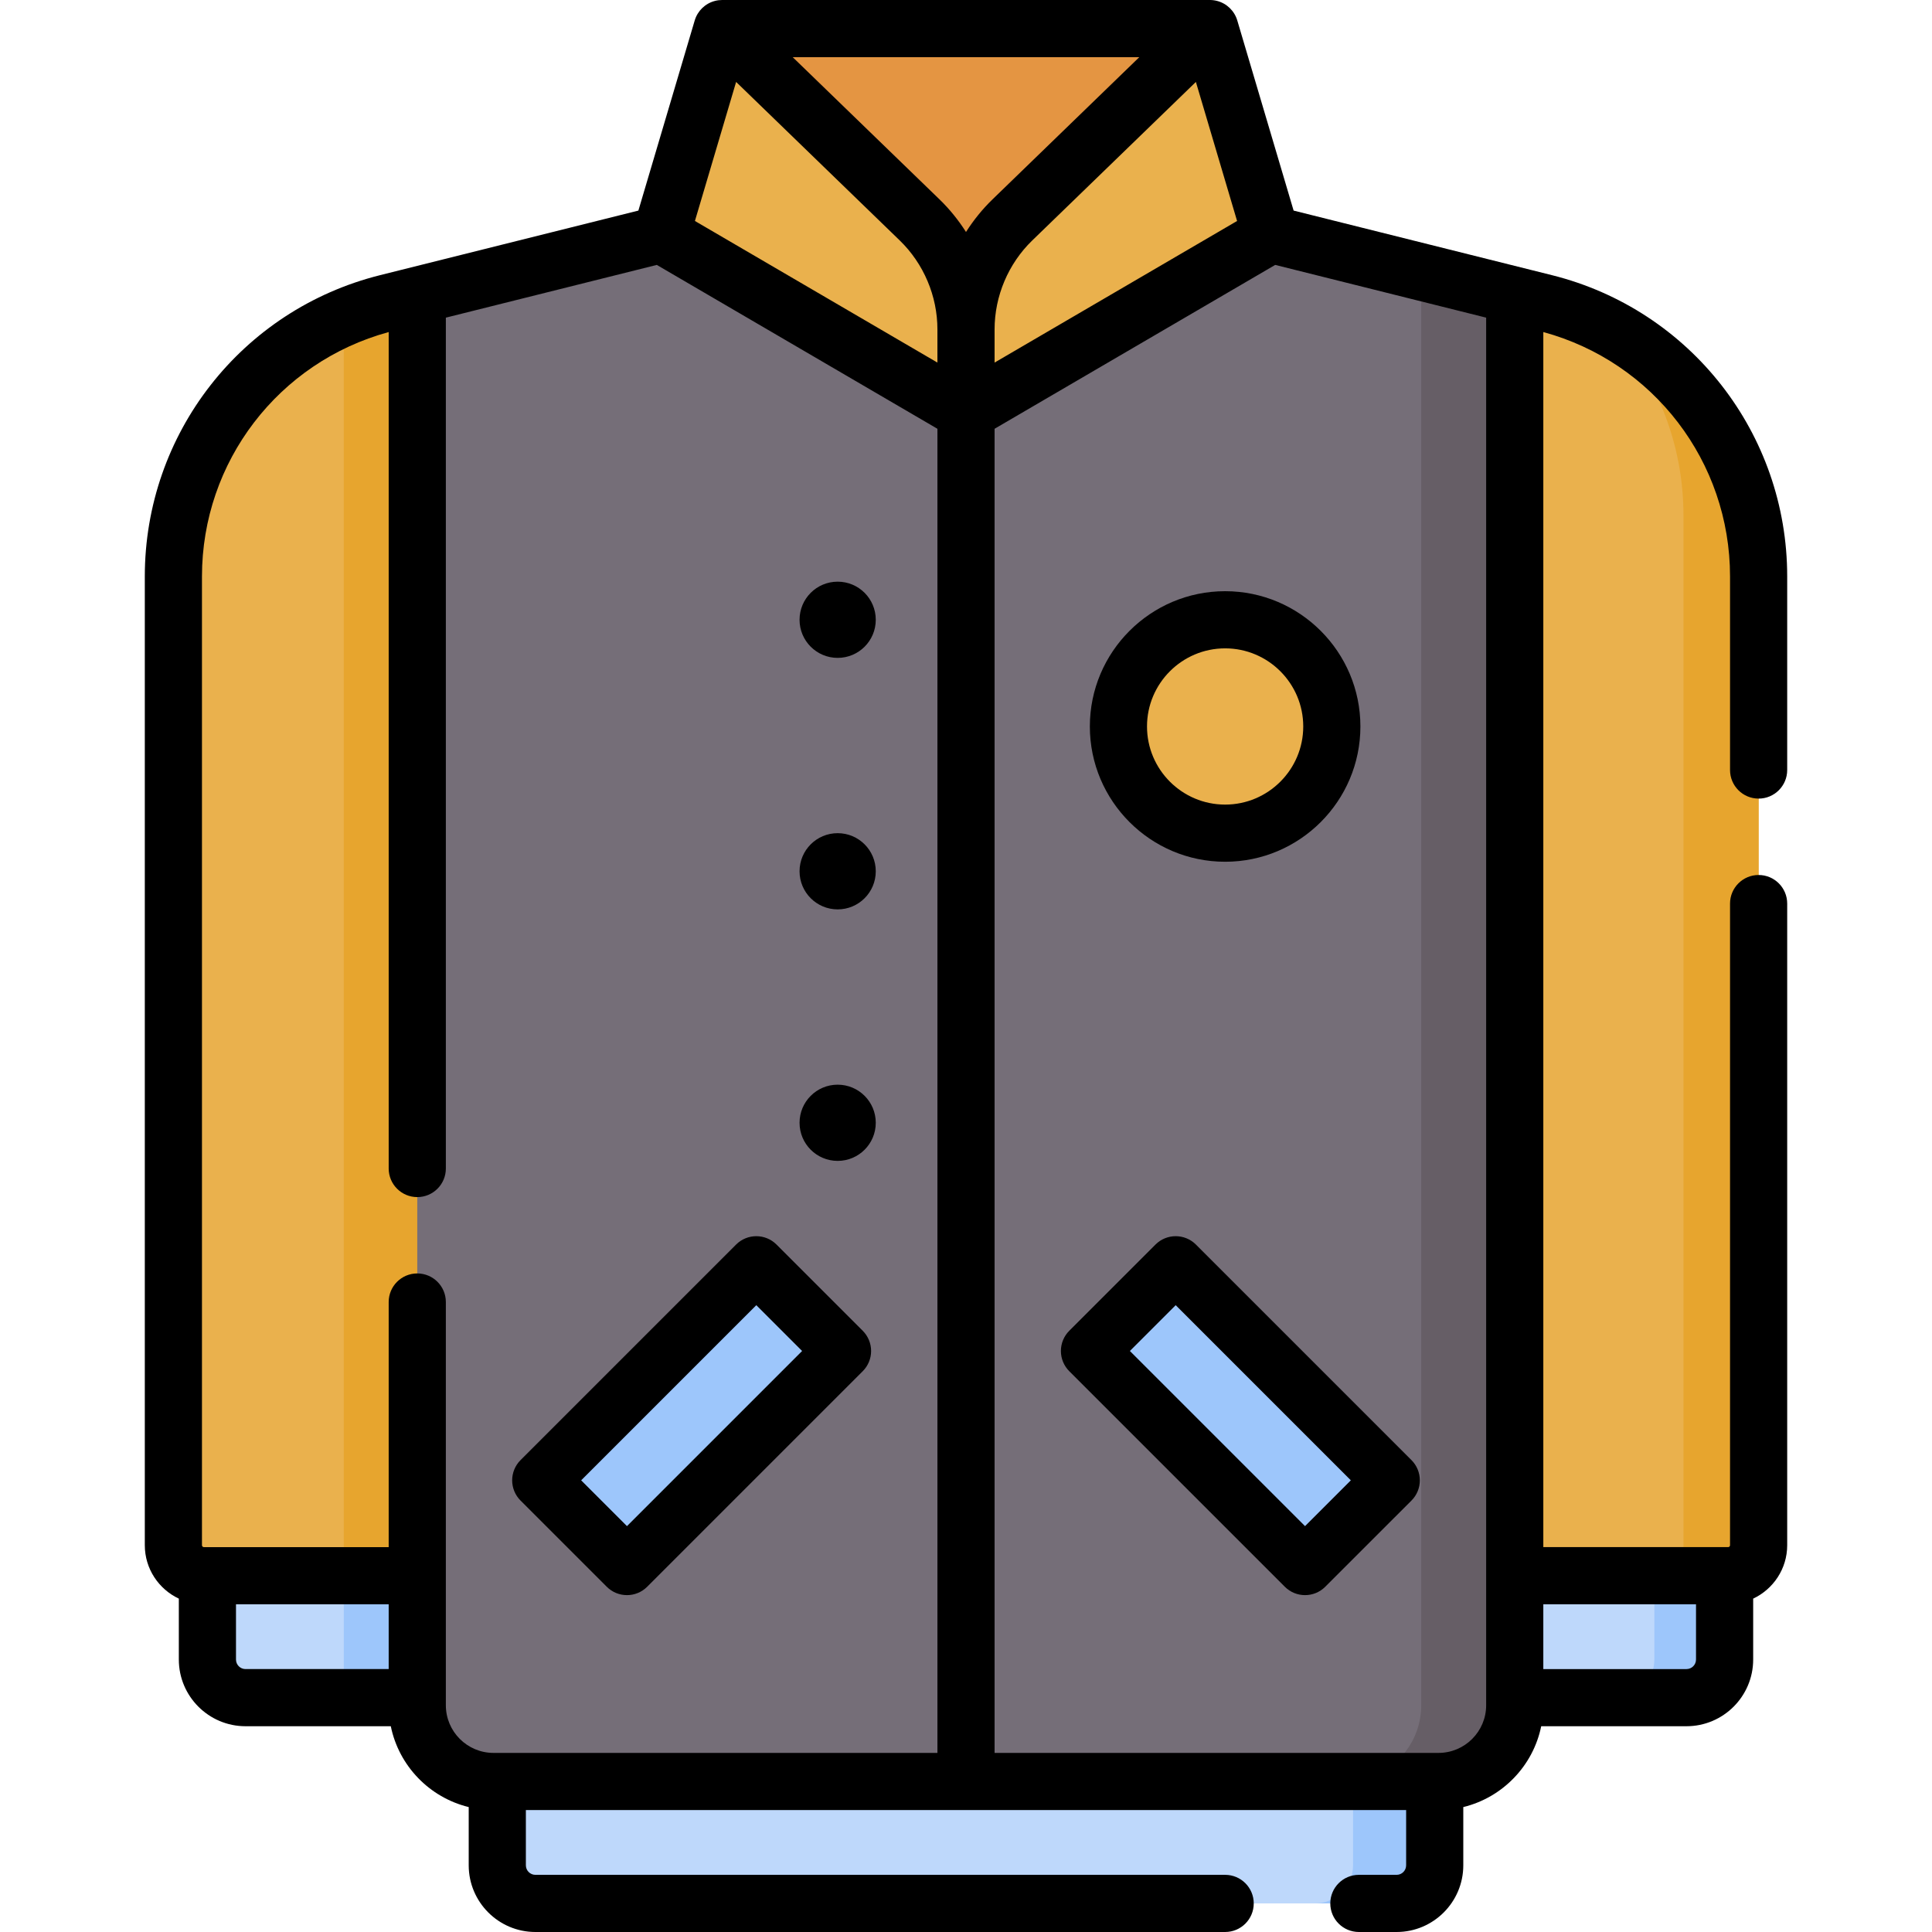 <svg id="Capa_1" enable-background="new 0 0 512 512" height="512" viewBox="0 0 512 512" width="512" xmlns="http://www.w3.org/2000/svg"><g><g><path d="m401.42 78.264 8.026 2.007c33.267 8.317 56.605 38.207 56.605 72.499v256.73c0 4.462-3.617 8.079-8.079 8.079h-56.552z" fill="#eab14d"/></g><g><path d="m427.737 87.519c11.554 13.26 18.405 30.527 18.405 49.093v272.887c0 4.462-3.617 8.079-8.079 8.079h19.909c4.462 0 8.079-3.617 8.079-8.079v-256.73c0-27.577-15.1-52.297-38.314-65.25z" fill="#e7a52e"/></g><g><path d="m110.58 78.264-8.026 2.007c-33.267 8.317-56.605 38.207-56.605 72.499v256.73c0 4.462 3.617 8.079 8.079 8.079h56.552z" fill="#eab14d"/></g><g><path d="m110.58 78.264c-6.899 1.725-13.417 4.271-19.476 7.503v331.81h19.476z" fill="#e7a52e"/></g><g><path d="m131.787 472.11v22.217c0 5.577 4.521 10.099 10.099 10.099h114.114 114.114c5.577 0 10.099-4.521 10.099-10.099v-22.217z" fill="#bed8fb"/></g><g><path d="m358.573 472.11v22.217c0 5.577-4.521 10.099-10.099 10.099h21.64c5.577 0 10.099-4.521 10.099-10.099v-22.217z" fill="#9dc6fb"/></g><g><path d="m401.42 417.578v32.316h27.807 17.709c5.577 0 10.099-4.521 10.099-10.099v-22.217z" fill="#bed8fb"/></g><g><path d="m438.424 417.578v22.217c0 5.577-4.521 10.099-10.099 10.099h.902 17.709c5.577 0 10.099-4.521 10.099-10.099v-22.217z" fill="#9dc6fb"/></g><g><path d="m110.58 417.578v32.316h-27.807-17.709c-5.577 0-10.099-4.521-10.099-10.099v-22.217z" fill="#bed8fb"/></g><g><path d="m91.104 417.578h19.476v32.316h-19.476z" fill="#9dc6fb"/></g><g><path d="m336.789 62.107h-161.578l-64.631 16.157v373.649c0 11.155 9.043 20.197 20.197 20.197h250.446c11.155 0 20.197-9.043 20.197-20.197v-373.649z" fill="#756e78"/></g><g><path d="m376.642 72.07v379.843c0 11.155-9.043 20.197-20.197 20.197h24.778c11.155 0 20.197-9.043 20.197-20.197v-373.649z" fill="#665e66"/></g><g><path d="m191.369 7.574 64.631 101.707 64.631-101.707z" fill="#e49542"/></g><g><path d="m256 109.281 80.789-47.175-16.158-54.532-52.343 50.707c-7.854 7.609-12.288 18.078-12.288 29.013z" fill="#eab14d"/></g><g><path d="m256 109.281-80.789-47.175 16.158-54.533 52.343 50.707c7.854 7.61 12.288 18.079 12.288 29.014z" fill="#eab14d"/></g><g><path d="m312.552 334.769h32.316v80.789h-32.316z" fill="#9dc6fb" transform="matrix(.707 -.707 .707 .707 -169.004 342.316)"/></g><g><path d="m167.132 334.769h32.316v80.789h-32.316z" fill="#9dc6fb" transform="matrix(-.707 -.707 .707 -.707 47.615 770.05)"/></g><g><circle cx="324.671" cy="192.523" fill="#eab14d" r="28.276"/></g><g><circle cx="221.989" cy="164.247" r="10.099"/><circle cx="221.989" cy="230.898" r="10.099"/><circle cx="221.989" cy="297.549" r="10.099"/><path d="m466.051 211.638c4.183 0 7.574-3.391 7.574-7.574v-51.295c0-37.836-25.636-70.67-62.342-79.846l-68.462-17.116-14.928-50.385c-.752-2.539-2.777-4.502-5.34-5.175-.636-.166-1.281-.247-1.922-.247h-.002c-.01 0-.019 0-.029 0h-129.213c-.003 0-.005 0-.008 0h-.011v.001c-.641 0-1.287.08-1.922.247-2.563.673-4.587 2.635-5.34 5.175l-14.929 50.385-68.461 17.116c-36.706 9.177-62.342 42.011-62.342 79.846v256.73c0 6.257 3.699 11.652 9.017 14.156v16.14c0 9.745 7.928 17.673 17.673 17.673h38.501c2.145 10.526 10.265 18.899 20.648 21.426v15.434c0 9.745 7.928 17.673 17.673 17.673h182.794c4.183 0 7.574-3.391 7.574-7.574s-3.391-7.574-7.574-7.574h-182.794c-1.392 0-2.525-1.132-2.525-2.525v-14.643h233.278v14.643c0 1.392-1.133 2.525-2.525 2.525h-9.999c-4.183 0-7.574 3.391-7.574 7.574s3.391 7.574 7.574 7.574h9.999c9.745 0 17.673-7.928 17.673-17.673v-15.434c10.383-2.527 18.503-10.901 20.648-21.426h38.501c9.745 0 17.673-7.928 17.673-17.673v-16.14c5.318-2.504 9.017-7.899 9.017-14.156v-170.043c0-4.183-3.391-7.574-7.574-7.574s-7.574 3.391-7.574 7.574v170.042c0 .278-.226.505-.505.505h-48.978v-322.007c29.205 7.958 49.483 34.381 49.483 64.772v51.295c-.001 4.184 3.39 7.574 7.573 7.574zm-138.212-153.076-64.265 37.526v-8.794c0-8.833 3.639-17.426 9.984-23.573l43.363-42.008zm-78.857-5.721-38.91-37.693h91.855l-38.91 37.693c-2.686 2.602-5.028 5.512-7.018 8.636-1.988-3.124-4.331-6.033-7.017-8.636zm-53.903-31.128 43.363 42.008c6.345 6.147 9.984 14.74 9.984 23.573v8.794l-64.265-37.526zm-132.54 418.082v-14.643h40.466v17.168h-37.941c-1.392 0-2.525-1.133-2.525-2.525zm55.615 12.118v-106.865c0-4.183-3.391-7.574-7.574-7.574s-7.574 3.391-7.574 7.574v64.956h-48.978c-.279 0-.505-.227-.505-.505v-256.73c0-30.391 20.278-56.814 49.483-64.772v221.67c0 4.183 3.391 7.574 7.574 7.574s7.574-3.391 7.574-7.574v-225.489l55.902-13.975 74.37 43.426v350.908h-117.649c-6.96-.001-12.623-5.663-12.623-12.624zm275.692 0c0 6.961-5.663 12.623-12.623 12.623h-117.649v-350.907l74.37-43.426 55.902 13.975zm55.615-26.761v14.643c0 1.393-1.133 2.525-2.525 2.525h-37.942v-17.168z"/><path d="m316.928 329.82c-2.957-2.957-7.753-2.957-10.711 0l-22.851 22.85c-1.421 1.421-2.218 3.347-2.218 5.356s.798 3.935 2.218 5.356l57.127 57.126c1.479 1.478 3.417 2.218 5.356 2.218 1.938 0 3.877-.74 5.356-2.218l22.851-22.85c1.421-1.421 2.218-3.347 2.218-5.356s-.798-3.935-2.218-5.356zm28.92 74.621-46.415-46.415 12.139-12.139 46.415 46.415z"/><path d="m160.796 420.508c1.479 1.478 3.417 2.218 5.356 2.218 1.938 0 3.877-.74 5.356-2.218l57.127-57.126c1.421-1.421 2.218-3.347 2.218-5.356s-.798-3.935-2.218-5.356l-22.851-22.85c-2.958-2.957-7.753-2.957-10.711 0l-57.127 57.126c-1.421 1.421-2.218 3.347-2.218 5.356s.798 3.935 2.218 5.356zm39.632-74.621 12.139 12.139-46.415 46.415-12.139-12.139z"/><path d="m324.671 228.373c19.768 0 35.85-16.082 35.85-35.85s-16.082-35.85-35.85-35.85-35.85 16.082-35.85 35.85 16.082 35.85 35.85 35.85zm0-56.552c11.415 0 20.702 9.287 20.702 20.702s-9.287 20.702-20.702 20.702-20.702-9.287-20.702-20.702c-.001-11.415 9.286-20.702 20.702-20.702z"/></g></g></svg>